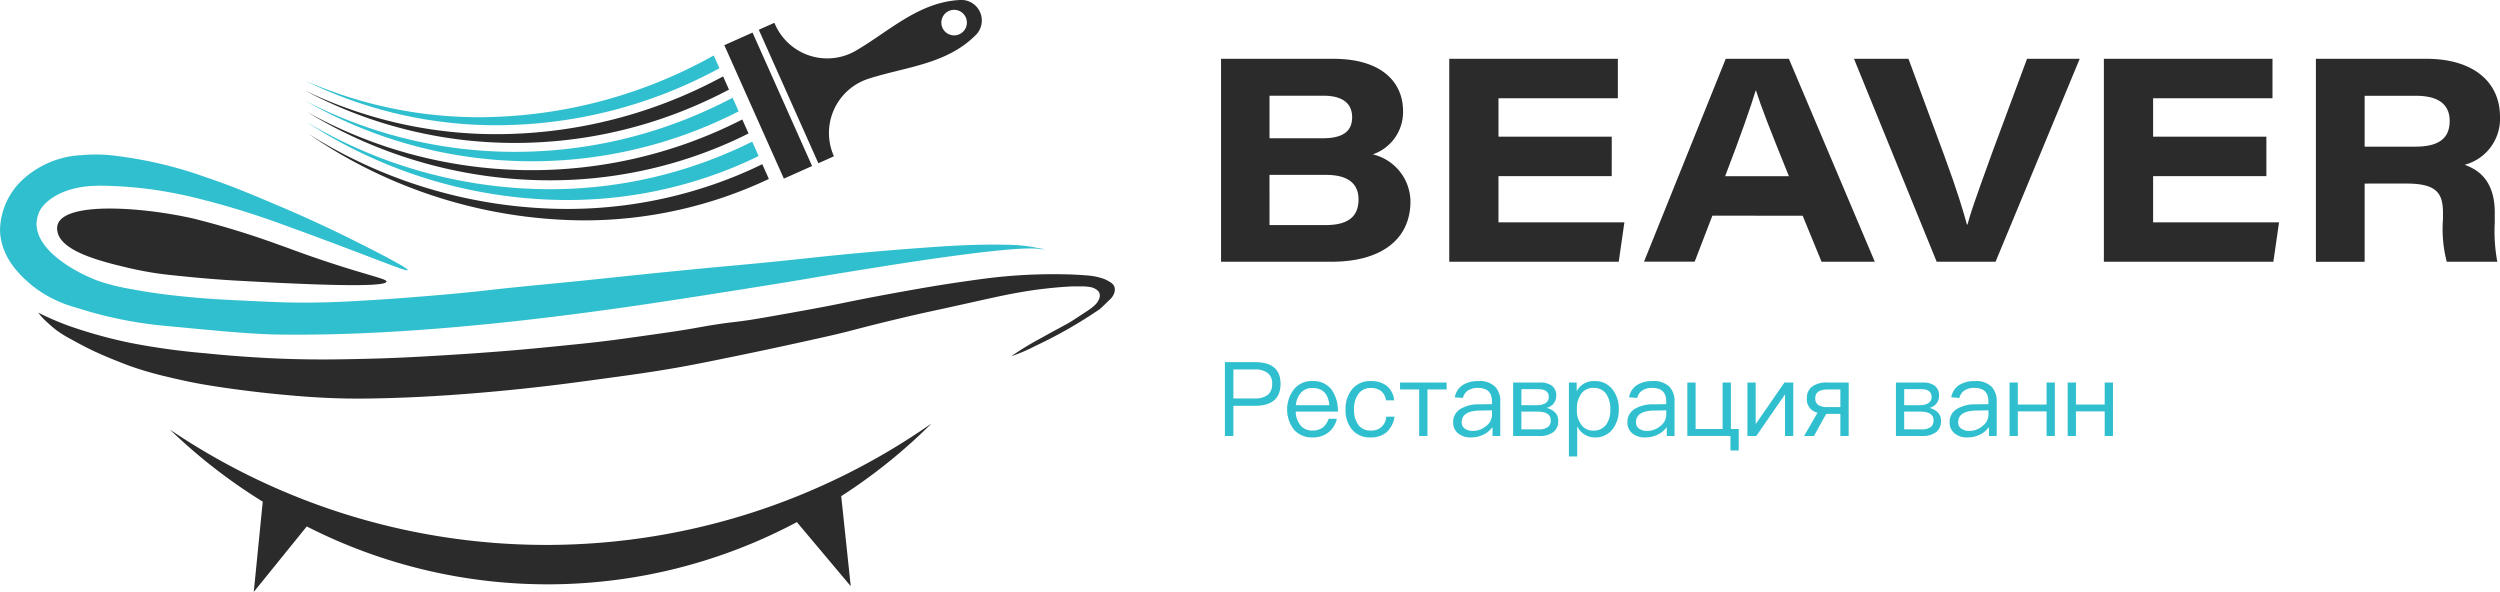 <svg xmlns="http://www.w3.org/2000/svg" width="282.524" height="66.894" viewBox="0 0 282.524 66.894">
  <g id="Group_1371" data-name="Group 1371" transform="translate(-214 -24.609)">
    <g id="logo" transform="translate(-12.806 -205.061)">
      <g id="Group_3" data-name="Group 3" transform="translate(364.796 236.315)">
        <g id="Group_1" data-name="Group 1">
          <path id="Path_1" data-name="Path 1" d="M1479.625,290h12.693c5.488,0,7.875,2.67,7.875,5.907a5.047,5.047,0,0,1-3.424,4.892,5.531,5.531,0,0,1,4.261,5.309c0,4.3-3.3,6.826-8.92,6.826h-12.486Zm11.53,8.978c2.491,0,3.285-.987,3.285-2.375,0-1.729-1.315-2.432-3.237-2.432h-6.1v4.808Zm-6.051,9.815h6.286c2.143,0,3.772-.629,3.772-2.9,0-1.831-1.245-2.775-3.667-2.775H1485.1Z" transform="translate(-1479.625 -290)" fill="#2b2b2b"/>
          <path id="Path_2" data-name="Path 2" d="M1732.124,303.257h-12.8v5.22h14.231l-.641,4.457H1713.76V290h19.056v4.457h-13.49V298.8h12.8Z" transform="translate(-1687.972 -290)" fill="#2b2b2b"/>
          <path id="Path_3" data-name="Path 3" d="M1921.311,307.729l-2,5.2h-5.725L1922.822,290h7.137l9.709,22.934h-6.019l-2.132-5.2Zm8.652-4.461c-2.135-5.256-3.174-7.935-3.723-9.687h-.032c-.513,1.715-1.731,5.2-3.455,9.687Z" transform="translate(-1865.787 -290)" fill="#2b2b2b"/>
          <path id="Path_4" data-name="Path 4" d="M2138.375,312.934,2129.029,290h6.158l4.038,10.919c1.522,4.131,2.168,6.351,2.567,7.814h.065c.358-1.325.677-2.3,2.827-8.23l3.9-10.5h5.953l-9.509,22.934Z" transform="translate(-2057.501 -290)" fill="#2b2b2b"/>
          <path id="Path_5" data-name="Path 5" d="M2403.786,303.257h-12.8v5.22h14.232l-.641,4.457h-19.156V290h19.056v4.457h-13.491V298.8h12.8Z" transform="translate(-2285.654 -290)" fill="#2b2b2b"/>
          <path id="Path_6" data-name="Path 6" d="M2608.472,304.1v8.838h-5.508V290h12.489c5.288,0,8.315,2.609,8.315,6.552a5.372,5.372,0,0,1-3.991,5.425c.939.37,3.4,1.271,3.4,5.391v1.145a18.7,18.7,0,0,0,.289,4.422h-5.713a14.623,14.623,0,0,1-.429-4.8v-.753c0-2.318-.85-3.286-4.193-3.286Zm0-4.174h5.736c2.7,0,3.873-.974,3.873-2.908,0-1.813-1.2-2.84-3.824-2.84h-5.784Z" transform="translate(-2479.235 -290)" fill="#2b2b2b"/>
        </g>
        <g id="Group_2" data-name="Group 2" transform="translate(0.435 34.282)">
          <path id="Path_7" data-name="Path 7" d="M1486.986,601.246q2.875,0,2.875,2.454c0,1.647-.97,2.477-2.886,2.477h-2.442v3.412h-.958v-8.343Zm-2.454,4.1h2.4a2.31,2.31,0,0,0,1.5-.409,1.536,1.536,0,0,0,.479-1.239,1.426,1.426,0,0,0-.491-1.215,2.228,2.228,0,0,0-1.484-.409h-2.4Z" transform="translate(-1483.574 -601.246)" fill="#30bfce"/>
          <path id="Path_8" data-name="Path 8" d="M1552.482,621.641a4.178,4.178,0,0,1,.7,2.466h-4.768a2.6,2.6,0,0,0,.549,1.578,1.713,1.713,0,0,0,1.356.561,1.875,1.875,0,0,0,1.2-.374,2.111,2.111,0,0,0,.608-.947h.935a2.729,2.729,0,0,1-.818,1.426,2.811,2.811,0,0,1-1.928.678,2.7,2.7,0,0,1-2.08-.853,3.747,3.747,0,0,1-.035-4.569,2.538,2.538,0,0,1,2.08-.947A2.576,2.576,0,0,1,1552.482,621.641Zm-3.471.327a2.331,2.331,0,0,0-.573,1.414h3.774c-.117-1.3-.76-1.94-1.9-1.94A1.691,1.691,0,0,0,1549.012,621.968Z" transform="translate(-1540.411 -618.521)" fill="#30bfce"/>
          <path id="Path_9" data-name="Path 9" d="M1612.031,621.185a2.408,2.408,0,0,1,.853,1.648h-.923a1.652,1.652,0,0,0-.561-1.052,1.851,1.851,0,0,0-1.169-.339,1.659,1.659,0,0,0-1.39.666,2.838,2.838,0,0,0-.491,1.753,2.778,2.778,0,0,0,.479,1.741,1.644,1.644,0,0,0,1.391.643,1.613,1.613,0,0,0,1.764-1.566h.935a2.907,2.907,0,0,1-.9,1.764,2.687,2.687,0,0,1-1.8.584,2.586,2.586,0,0,1-2.115-.911,3.376,3.376,0,0,1-.713-2.244,3.43,3.43,0,0,1,.713-2.255,2.574,2.574,0,0,1,2.126-.958A2.864,2.864,0,0,1,1612.031,621.185Z" transform="translate(-1593.754 -618.521)" fill="#30bfce"/>
          <path id="Path_10" data-name="Path 10" d="M1668.565,622.145v.783H1666.4v5.258h-.935v-5.258h-2.162v-.783Z" transform="translate(-1643.51 -619.843)" fill="#30bfce"/>
          <path id="Path_11" data-name="Path 11" d="M1722.62,621.337a2.409,2.409,0,0,1,.538,1.648v3.88h-.876v-1.017a2.767,2.767,0,0,1-.935.818,3.18,3.18,0,0,1-1.5.362,2.174,2.174,0,0,1-1.449-.456,1.523,1.523,0,0,1-.561-1.215,1.7,1.7,0,0,1,.83-1.554,3.87,3.87,0,0,1,2.1-.514l1.449-.023v-.315c0-1.017-.526-1.519-1.578-1.519a1.923,1.923,0,0,0-1.086.269,1.313,1.313,0,0,0-.608.865l-.923-.07a2.073,2.073,0,0,1,.935-1.414,3.2,3.2,0,0,1,1.741-.421A2.472,2.472,0,0,1,1722.62,621.337Zm-1.788,2.652c-1.355.023-2.033.467-2.033,1.344a.83.83,0,0,0,.339.689,1.482,1.482,0,0,0,.912.269,2.284,2.284,0,0,0,1.519-.561,1.613,1.613,0,0,0,.655-1.25v-.514Z" transform="translate(-1692.038 -618.521)" fill="#30bfce"/>
          <path id="Path_12" data-name="Path 12" d="M1782.3,622.145a2.236,2.236,0,0,1,1.309.327,1.321,1.321,0,0,1,.538,1.157,1.375,1.375,0,0,1-1.075,1.379c.865.257,1.3.748,1.3,1.449a1.558,1.558,0,0,1-.526,1.274,2.527,2.527,0,0,1-1.636.456h-2.933v-6.041Zm-2.092,2.559h1.788a1.782,1.782,0,0,0,.935-.222.8.8,0,0,0,.374-.7c0-.6-.409-.888-1.2-.888h-1.893Zm0,2.734h1.916a1.688,1.688,0,0,0,1.133-.3.952.952,0,0,0,.269-.724c0-.654-.514-.982-1.519-.982h-1.8Z" transform="translate(-1746.703 -619.843)" fill="#30bfce"/>
          <path id="Path_13" data-name="Path 13" d="M1841.508,621.629a3.507,3.507,0,0,1,.69,2.232,3.551,3.551,0,0,1-.678,2.209,2.42,2.42,0,0,1-2.021.958,2.187,2.187,0,0,1-2-1.262v3.412h-.935v-8.355h.876v.993a2.146,2.146,0,0,1,2.01-1.157A2.448,2.448,0,0,1,1841.508,621.629Zm-3.587.514a2.788,2.788,0,0,0-.456,1.659v.117a2.6,2.6,0,0,0,.514,1.694,1.586,1.586,0,0,0,1.321.643,1.756,1.756,0,0,0,1.484-.678,2.881,2.881,0,0,0,.456-1.718,3.046,3.046,0,0,0-.432-1.706,1.669,1.669,0,0,0-1.472-.724A1.612,1.612,0,0,0,1837.92,622.143Z" transform="translate(-1797.685 -618.521)" fill="#30bfce"/>
          <path id="Path_14" data-name="Path 14" d="M1901.4,621.337a2.408,2.408,0,0,1,.537,1.648v3.88h-.876v-1.017a2.768,2.768,0,0,1-.935.818,3.179,3.179,0,0,1-1.5.362,2.174,2.174,0,0,1-1.449-.456,1.524,1.524,0,0,1-.561-1.215,1.7,1.7,0,0,1,.83-1.554,3.87,3.87,0,0,1,2.1-.514l1.449-.023v-.315c0-1.017-.526-1.519-1.577-1.519a1.925,1.925,0,0,0-1.087.269,1.314,1.314,0,0,0-.608.865l-.923-.07a2.073,2.073,0,0,1,.935-1.414,3.2,3.2,0,0,1,1.741-.421A2.472,2.472,0,0,1,1901.4,621.337Zm-1.788,2.652c-1.356.023-2.033.467-2.033,1.344a.83.83,0,0,0,.339.689,1.482,1.482,0,0,0,.911.269,2.286,2.286,0,0,0,1.519-.561,1.614,1.614,0,0,0,.654-1.25v-.514Z" transform="translate(-1851.124 -618.521)" fill="#30bfce"/>
          <path id="Path_15" data-name="Path 15" d="M1958.984,622.145V627.4h3.05v-5.258h.935V627.4h.888v2.419h-.935v-1.636h-4.873v-6.041Z" transform="translate(-1905.788 -619.843)" fill="#30bfce"/>
          <path id="Path_16" data-name="Path 16" d="M2020.627,622.145v4.7l3.249-4.7h1v6.041h-.935v-4.7l-3.249,4.7h-1v-6.041Z" transform="translate(-1960.642 -619.843)" fill="#30bfce"/>
          <path id="Path_17" data-name="Path 17" d="M2082.871,628.186h-.935v-2.5h-1.6l-1.39,2.5h-1.11l1.519-2.629a1.874,1.874,0,0,1-.491-.2,1.517,1.517,0,0,1-.713-1.426,1.574,1.574,0,0,1,.6-1.332,2.724,2.724,0,0,1,1.706-.456h2.419ZM2079.1,623.9a.9.9,0,0,0,.3.76,1.732,1.732,0,0,0,1.052.257h1.484v-1.987h-1.391C2079.576,622.928,2079.1,623.243,2079.1,623.9Z" transform="translate(-2012.381 -619.843)" fill="#30bfce"/>
          <path id="Path_18" data-name="Path 18" d="M2175.076,622.145a2.236,2.236,0,0,1,1.309.327,1.322,1.322,0,0,1,.538,1.157,1.376,1.376,0,0,1-1.075,1.379c.865.257,1.3.748,1.3,1.449a1.558,1.558,0,0,1-.526,1.274,2.527,2.527,0,0,1-1.636.456h-2.933v-6.041Zm-2.092,2.559h1.788a1.782,1.782,0,0,0,.935-.222.8.8,0,0,0,.374-.7c0-.6-.409-.888-1.2-.888h-1.893Zm0,2.734h1.917a1.688,1.688,0,0,0,1.133-.3.952.952,0,0,0,.269-.724c0-.654-.514-.982-1.519-.982h-1.8Z" transform="translate(-2096.219 -619.843)" fill="#30bfce"/>
          <path id="Path_19" data-name="Path 19" d="M2232,621.337a2.408,2.408,0,0,1,.537,1.648v3.88h-.876v-1.017a2.763,2.763,0,0,1-.935.818,3.181,3.181,0,0,1-1.5.362,2.174,2.174,0,0,1-1.449-.456,1.523,1.523,0,0,1-.561-1.215,1.7,1.7,0,0,1,.83-1.554,3.87,3.87,0,0,1,2.1-.514l1.449-.023v-.315c0-1.017-.525-1.519-1.577-1.519a1.925,1.925,0,0,0-1.087.269,1.315,1.315,0,0,0-.608.865l-.923-.07a2.074,2.074,0,0,1,.935-1.414,3.2,3.2,0,0,1,1.741-.421A2.473,2.473,0,0,1,2232,621.337Zm-1.788,2.652c-1.356.023-2.033.467-2.033,1.344a.83.83,0,0,0,.339.689,1.481,1.481,0,0,0,.911.269,2.285,2.285,0,0,0,1.519-.561,1.613,1.613,0,0,0,.654-1.25v-.514Z" transform="translate(-2145.313 -618.521)" fill="#30bfce"/>
          <path id="Path_20" data-name="Path 20" d="M2289.587,622.145v2.489h3.248v-2.489h.935v6.041h-.935v-2.781h-3.248v2.781h-.935v-6.041Z" transform="translate(-2199.978 -619.843)" fill="#30bfce"/>
          <path id="Path_21" data-name="Path 21" d="M2349.215,622.145v2.489h3.249v-2.489h.935v6.041h-.935v-2.781h-3.249v2.781h-.935v-6.041Z" transform="translate(-2253.038 -619.843)" fill="#30bfce"/>
        </g>
      </g>
      <g id="Group_11" data-name="Group 11" transform="translate(226.806 229.67)">
        <g id="Group_5" data-name="Group 5" transform="translate(0 17.461)">
          <path id="Path_22" data-name="Path 22" d="M272.884,401.27c.111-.245-4.565-2.594-6.012-3.318-3.478-1.738-6.4-3.033-8.416-3.886-3.131-1.328-5.243-2.233-8.294-3.265a46.906,46.906,0,0,0-9.879-2.4,17.61,17.61,0,0,0-4.308-.124,10.538,10.538,0,0,0-6.687,2.84,7.989,7.989,0,0,0-2.48,5.654c.087,3.191,2.468,5.243,3.517,6.148a13.664,13.664,0,0,0,5.106,2.587,46.161,46.161,0,0,0,10.321,2.082c6.439.616,9.658.924,12.854.963,17.65.218,37.882-2.908,46.33-4.213,1.333-.206,8.908-1.386,13.024-2.086.489-.083,2.494-.425,5.212-.865,1.285-.208,2.174-.347,2.57-.41,1.946-.312,15.244-2.463,18.31-2.124a6.628,6.628,0,0,0,.829.062h0s-1.145-.226-1.84-.333a17.6,17.6,0,0,0-2.439-.181c-2.45-.057-4.658.041-5.5.082-1.369.067-2.326.136-4.239.274-1.972.143-4.97.378-8.64.732-2.153.208-3.316.339-5.241.543-6.625.7-7.276.679-15.171,1.474-5.2.523-5.8.614-10.234,1.055-4.554.453-4.653.448-6.9.68-3.2.33-3.132.361-5.609.6-1.986.191-3.555.319-4.543.4-1.673.134-3.334.268-5.327.389-2.7.165-4.9.3-7.774.306-2.24.006-3.81-.069-6.8-.211-2.5-.119-4.4-.209-6.981-.469-3.229-.326-5.067-.664-5.923-.832a23.058,23.058,0,0,1-3.9-.977c-2.6-.978-6.934-3.434-6.88-6.447a3.5,3.5,0,0,1,.409-1.539s1.142-2.192,5.2-2.655c.735-.084,1.527-.083,1.527-.083a46.558,46.558,0,0,1,6.181.466,51.065,51.065,0,0,1,5.572,1.142,91.945,91.945,0,0,1,9.062,2.831C268.305,399.571,272.777,401.506,272.884,401.27Z" transform="translate(-226.806 -388.2)" fill="#30bfce"/>
          <g id="Group_4" data-name="Group 4" transform="translate(4.315 6.106)">
            <path id="Path_23" data-name="Path 23" d="M477.076,672.338a61.369,61.369,0,0,0,10.206-8.217,75.9,75.9,0,0,1-86.06.7,61.949,61.949,0,0,0,10.48,8.141l-1.013,10.2,5.988-7.4h0a59.913,59.913,0,0,0,55.386-.489l6.089,7.242Z" transform="translate(-386.325 -639.836)" fill="#2b2b2b"/>
            <path id="Path_24" data-name="Path 24" d="M322.62,451.895c.038-.346-2.313-.713-8.281-2.773-1.924-.664-2.2-.8-3.966-1.423a96.166,96.166,0,0,0-9.5-2.913c-5.822-1.336-14.494-1.933-15.4.623a1.494,1.494,0,0,0-.054.732c.3,2.35,5.064,3.491,7.883,4.167a38.655,38.655,0,0,0,5.477.9c4.415.474,7.364.6,7.364.6C319.431,452.56,322.573,452.32,322.62,451.895Z" transform="translate(-283.258 -443.637)" fill="#2b2b2b"/>
            <path id="Path_25" data-name="Path 25" d="M375.949,520.267a19,19,0,0,0,2.736-1.171,51.642,51.642,0,0,0,7.224-4.124c.173-.128.5-.448,1.16-1.091a1.761,1.761,0,0,0,.493-.7,1.108,1.108,0,0,0,.013-.833,1.2,1.2,0,0,0-.5-.479,3.405,3.405,0,0,0-.853-.407,7.26,7.26,0,0,0-1.5-.307c-1.551-.13-2.541-.14-2.541-.14a60.436,60.436,0,0,0-6.589.2c-1.7.143-2.956.318-5,.61-2.751.394-4.856.767-6.8,1.114-2.066.368-3.735.692-4.328.807-2.067.4-2.416.5-4.482.894-1.485.286-2.563.479-4.178.769-2.247.4-3.37.6-4.373.755-1.849.276-1.885.221-3.766.505-1.683.255-1.751.314-3.826.648-1.166.188-2.183.332-4.216.619-2.207.312-3.311.468-4.411.6-1.755.218-3.016.344-5.391.581-1.356.135-2.8.28-4.644.44-.951.083-3.792.325-7.646.561-3.1.189-5.962.364-9.8.45-2.484.055-5.1.114-8.634,0-1.285-.042-4.749-.176-9.274-.639a78.667,78.667,0,0,1-8.4-1.163,54.468,54.468,0,0,1-7.018-1.944,32.472,32.472,0,0,1-3.334-1.437c-.016-.012-.078-.054-.088-.043a7.508,7.508,0,0,0,1.091,1.16,11.6,11.6,0,0,0,1.015.86,13.013,13.013,0,0,0,1.642,1.005c.767.423,1.232.68,1.935,1.027,1.328.655,2.387,1.08,3.231,1.417.6.238,1.088.434,1.765.671a39.223,39.223,0,0,0,3.988,1.13c1.464.357,2.6.582,3.041.667s1.669.319,3.927.635c2.783.39,4.941.6,5.544.657,1.717.163,3.921.369,6.786.455.723.022,3.043.085,7.414-.087,1.71-.067,7.052-.3,14.309-1.1,2.98-.327,5.217-.631,8.072-1.02,3.471-.472,5.539-.756,8.334-1.245,2.155-.377,3.909-.739,7.418-1.461q3.008-.619,6.48-1.383c2.8-.619,4.2-.929,5.34-1.222,1.845-.474,2.357-.62,4.8-1.214.8-.193,1.916-.465,3.4-.8.43-.1,1.2-.266,2.736-.6,1.151-.253,1.484-.325,2.351-.518,1.56-.346,1.406-.316,2.145-.478,1.782-.392,2.749-.6,4.035-.829.966-.17,1.695-.274,1.887-.3,0,0,2.032-.289,4.052-.386.176-.008.526-.01,1.227-.007a5.4,5.4,0,0,1,.829.062,1.656,1.656,0,0,1,.717.25.972.972,0,0,1,.41.423.932.932,0,0,1-.054.732c-.291.718-.975,1.086-2.819,2.293-.08.052-.175.116-.311.2-.336.207-.68.39-1.431.8-.45.24-1.107.595-1.892,1.037A34.482,34.482,0,0,0,375.949,520.267Z" transform="translate(-265.979 -503.578)" fill="#2b2b2b"/>
          </g>
        </g>
        <g id="Group_10" data-name="Group 10" transform="translate(34.485 0)">
          <g id="Group_6" data-name="Group 6" transform="translate(0 6.269)">
            <path id="Path_26" data-name="Path 26" d="M586.067,286.587a54.564,54.564,0,0,1-26.4,6.976,48.58,48.58,0,0,1-19.775-4.137q.358.178.717.35c.828.4,1.68.772,2.535,1.12a48.735,48.735,0,0,0,18.474,3.574,52.859,52.859,0,0,0,25.093-6.442Z" transform="translate(-539.892 -286.587)" fill="#30bfce"/>
            <path id="Path_27" data-name="Path 27" d="M588.344,329.963c-.9.472-1.8.916-2.689,1.321a52.5,52.5,0,0,1-21.939,4.792,51.4,51.4,0,0,1-21.878-4.887c-.578-.274-1.16-.563-1.728-.86l-.056-.029a51.281,51.281,0,0,0,48.974,1.2Z" transform="translate(-540.036 -325.185)" fill="#30bfce"/>
            <path id="Path_28" data-name="Path 28" d="M542.134,355.419q.308.2.619.393a53.918,53.918,0,0,0,28.634,8.36,49.5,49.5,0,0,0,18.585-3.56c.587-.236,1.175-.487,1.749-.745q.434-.2.865-.4c.174-.082.356-.17.549-.265l-.725-1.626c-.41.205-.82.4-1.224.592q-.444.207-.891.4a51.1,51.1,0,0,1-20.84,4.381,53.675,53.675,0,0,1-27.037-7.37Z" transform="translate(-541.887 -347.838)" fill="#30bfce"/>
          </g>
          <g id="Group_9" data-name="Group 9" transform="translate(0.065)">
            <g id="Group_7" data-name="Group 7" transform="translate(47.303)">
              <path id="Path_29" data-name="Path 29" d="M1007.092,232.248l-1.761.786,6.731,15.081,1.761-.786h0a6.441,6.441,0,0,1,3.894-8.757c4.146-1.337,8.765-1.616,12.057-4.867a2.323,2.323,0,0,0-1.8-4.031c-4.618.28-7.91,3.531-11.674,5.725a6.441,6.441,0,0,1-9.118-2.95Zm19.725-1.341a1.443,1.443,0,1,1-.73,1.905A1.443,1.443,0,0,1,1026.818,230.908Z" transform="translate(-1001.434 -229.67)" fill="#2b2b2b"/>
              <rect id="Rectangle_1" data-name="Rectangle 1" width="3.493" height="16.515" transform="translate(9.92 18.761) rotate(155.949)" fill="#2b2b2b"/>
            </g>
            <g id="Group_8" data-name="Group 8" transform="translate(0 8.635)">
              <path id="Path_30" data-name="Path 30" d="M587.648,308.066a53.866,53.866,0,0,1-25.505,6.527,49.742,49.742,0,0,1-18.855-3.649c-.872-.355-1.743-.74-2.589-1.144l-.217-.1q.238.127.476.252c.557.291,1.127.574,1.693.842a50.386,50.386,0,0,0,21.446,4.79,51.494,51.494,0,0,0,21.519-4.7c.891-.406,1.8-.852,2.7-1.327Z" transform="translate(-540.482 -308.066)" fill="#2b2b2b"/>
              <path id="Path_31" data-name="Path 31" d="M542.4,344.889q.38.231.763.454a52.663,52.663,0,0,0,26.528,7.232,50.1,50.1,0,0,0,20.431-4.294q.438-.194.873-.4c.409-.191.824-.392,1.238-.6l-.706-1.581a52.3,52.3,0,0,1-49.128-.814Z" transform="translate(-542.19 -340.833)" fill="#2b2b2b"/>
              <path id="Path_32" data-name="Path 32" d="M543.089,366.89a55.436,55.436,0,0,0,31.067,9.79A48.854,48.854,0,0,0,595.142,372l-.745-1.67c-.183.09-.358.174-.529.255q-.44.209-.883.408c-.586.263-1.186.519-1.785.76a50.51,50.51,0,0,1-18.963,3.634A54.922,54.922,0,0,1,543.089,366.89Z" transform="translate(-542.802 -360.411)" fill="#2b2b2b"/>
            </g>
          </g>
        </g>
      </g>
    </g>
  </g>
</svg>
